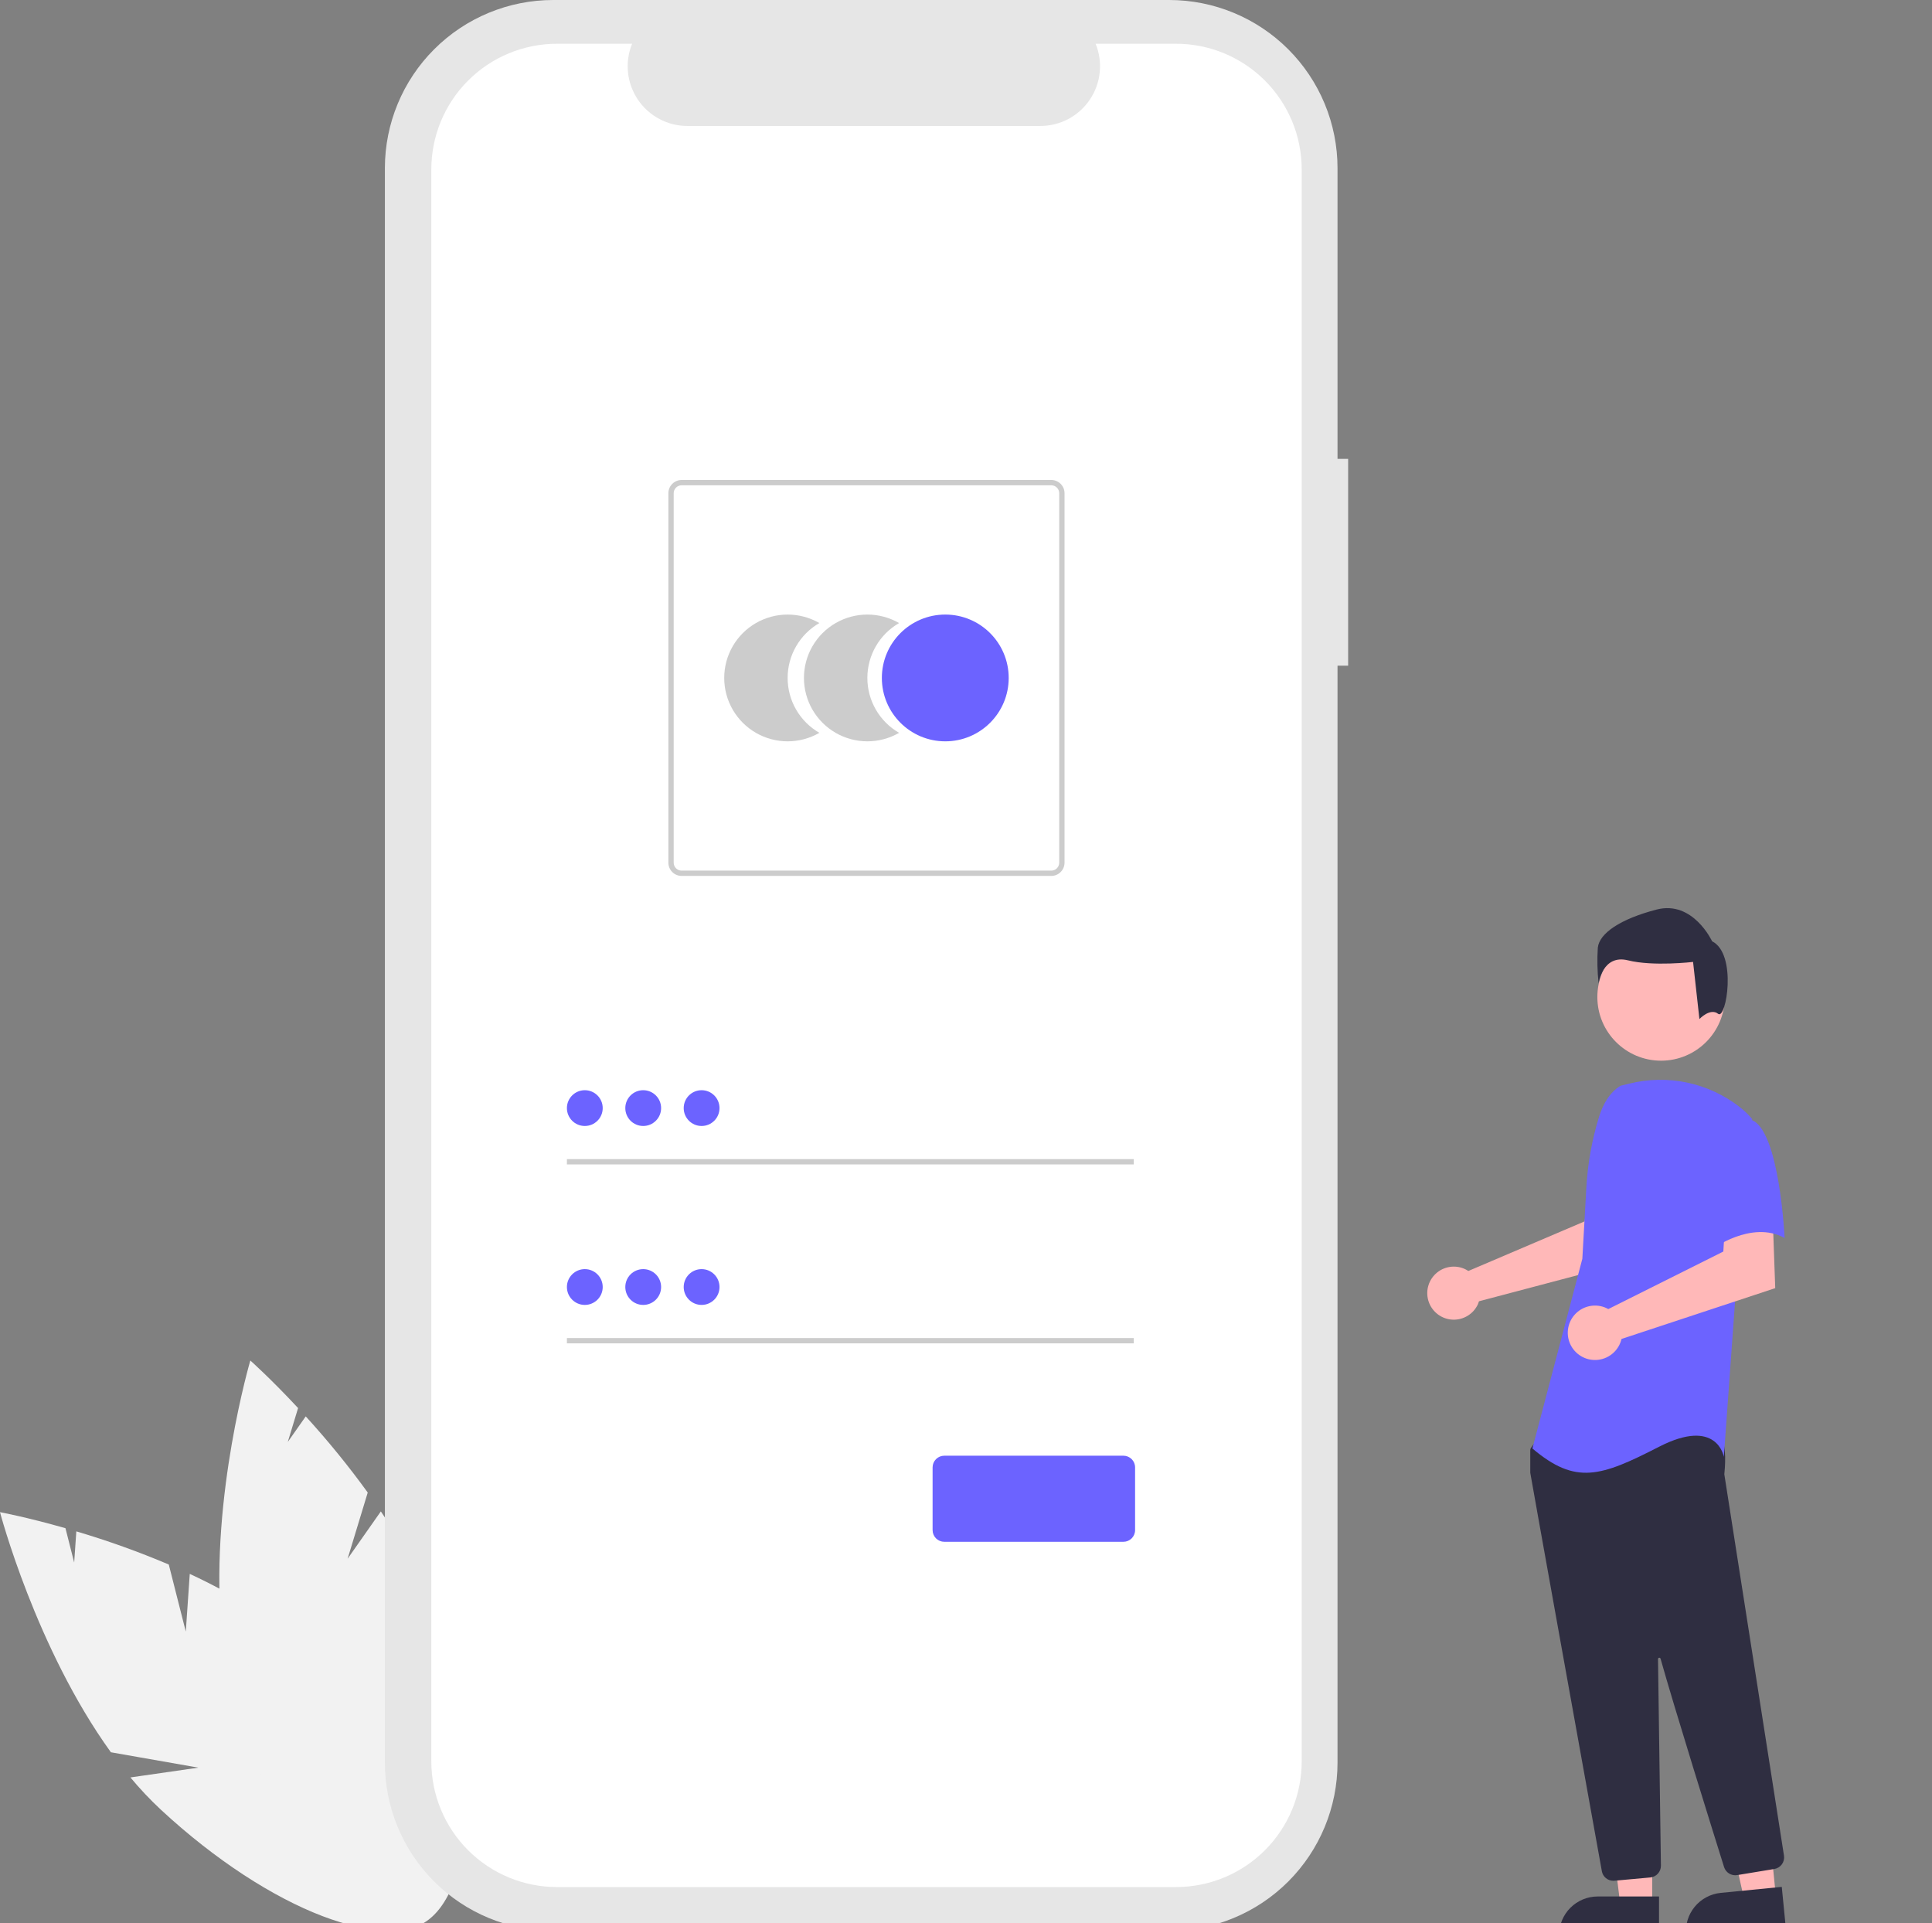 <svg width="426" height="424" viewBox="0 0 426 424" fill="none" xmlns="http://www.w3.org/2000/svg">
<rect x="0" y="0" width="426" height="424" fill="#808080" stroke="none"/>
<g clip-path="url(#clip0_95_1864)">
<path d="M40.967 359.71L37.215 344.923C30.563 342.105 23.757 339.665 16.83 337.614L16.356 344.486L14.435 336.915C5.845 334.46 0 333.381 0 333.381C0 333.381 7.893 363.381 24.452 386.317L43.746 389.704L28.757 391.864C30.84 394.369 33.079 396.74 35.46 398.964C59.546 421.307 86.375 431.559 95.382 421.86C104.39 412.162 92.165 386.188 68.078 363.847C60.611 356.92 51.231 351.362 41.841 346.986L40.967 359.71Z" fill="#F2F2F2"/>
<path d="M76.647 343.648L81.084 329.052C76.847 323.203 72.284 317.599 67.415 312.264L63.455 317.903L65.727 310.429C59.641 303.893 55.196 299.949 55.196 299.949C55.196 299.949 46.437 329.709 48.748 357.897L63.512 370.762L49.562 364.868C50.05 368.089 50.74 371.276 51.629 374.41C60.691 405.98 78.355 428.614 91.082 424.965C103.809 421.316 106.779 392.766 97.716 361.197C94.907 351.41 89.752 341.806 83.977 333.21L76.647 343.648Z" fill="#F2F2F2"/>
<path d="M297.261 101.157H294.92V37.085C294.92 32.215 293.96 27.392 292.096 22.893C290.231 18.394 287.497 14.305 284.051 10.862C280.606 7.418 276.515 4.687 272.013 2.823C267.51 0.959 262.685 0 257.812 0H121.975C112.133 0 102.694 3.907 95.735 10.862C88.776 17.817 84.866 27.249 84.866 37.085V388.595C84.866 393.465 85.826 398.287 87.691 402.786C89.556 407.285 92.289 411.374 95.735 414.817C99.181 418.261 103.272 420.993 107.774 422.856C112.276 424.72 117.102 425.679 121.975 425.679H257.812C267.653 425.679 277.092 421.772 284.051 414.817C291.01 407.862 294.92 398.43 294.92 388.595V146.764H297.26L297.261 101.157Z" fill="#E6E6E6"/>
<path d="M259.309 9.645H241.579C242.395 11.643 242.706 13.81 242.486 15.957C242.265 18.103 241.52 20.163 240.316 21.953C239.111 23.744 237.484 25.212 235.579 26.226C233.673 27.241 231.547 27.771 229.388 27.771H151.569C149.41 27.771 147.284 27.24 145.378 26.226C143.473 25.211 141.846 23.744 140.642 21.953C139.438 20.162 138.692 18.103 138.472 15.956C138.252 13.81 138.563 11.642 139.378 9.645H122.818C115.468 9.645 108.419 12.562 103.222 17.756C98.025 22.95 95.106 29.994 95.106 37.339V388.338C95.106 395.683 98.025 402.728 103.222 407.921C108.419 413.115 115.468 416.033 122.818 416.033H259.309C266.659 416.033 273.708 413.115 278.905 407.921C284.102 402.728 287.021 395.683 287.021 388.338V37.338C287.021 29.994 284.101 22.949 278.904 17.756C273.707 12.562 266.659 9.645 259.309 9.645Z" fill="white"/>
<path d="M173.671 149.465C173.67 147.011 174.317 144.601 175.545 142.477C176.772 140.352 178.539 138.588 180.666 137.363C178.54 136.136 176.128 135.49 173.673 135.489C171.219 135.489 168.807 136.135 166.681 137.361C164.555 138.588 162.789 140.352 161.562 142.476C160.334 144.601 159.688 147.011 159.688 149.464C159.688 151.917 160.334 154.327 161.562 156.452C162.789 158.576 164.555 160.341 166.681 161.567C168.807 162.793 171.219 163.439 173.673 163.439C176.128 163.438 178.54 162.792 180.666 161.565C178.539 160.34 176.773 158.577 175.545 156.452C174.317 154.328 173.671 151.918 173.671 149.465Z" fill="#CCCCCC"/>
<path d="M191.25 149.465C191.25 147.011 191.896 144.601 193.124 142.477C194.352 140.352 196.118 138.588 198.245 137.363C196.119 136.136 193.708 135.49 191.253 135.489C188.798 135.489 186.386 136.135 184.26 137.361C182.134 138.588 180.369 140.352 179.141 142.476C177.914 144.601 177.268 147.011 177.268 149.464C177.268 151.917 177.914 154.327 179.141 156.452C180.369 158.576 182.134 160.341 184.26 161.567C186.386 162.793 188.798 163.439 191.253 163.439C193.708 163.438 196.119 162.792 198.245 161.565C196.118 160.34 194.352 158.577 193.124 156.452C191.896 154.328 191.25 151.918 191.25 149.465Z" fill="#CCCCCC"/>
<path d="M208.43 163.439C216.153 163.439 222.414 157.182 222.414 149.464C222.414 141.746 216.153 135.49 208.43 135.49C200.707 135.49 194.447 141.746 194.447 149.464C194.447 157.182 200.707 163.439 208.43 163.439Z" fill="#6C63FF"/>
<path d="M231.8 193.113H150.301C149.525 193.112 148.781 192.803 148.232 192.255C147.684 191.707 147.375 190.963 147.374 190.188V108.741C147.375 107.965 147.684 107.222 148.232 106.674C148.781 106.125 149.525 105.817 150.301 105.816H231.8C232.576 105.817 233.32 106.125 233.869 106.674C234.417 107.222 234.726 107.965 234.727 108.741V190.188C234.726 190.963 234.417 191.707 233.869 192.255C233.32 192.803 232.576 193.112 231.8 193.113ZM150.301 106.986C149.835 106.987 149.389 107.172 149.06 107.501C148.73 107.83 148.545 108.276 148.545 108.741V190.189C148.545 190.654 148.73 191.1 149.06 191.429C149.389 191.758 149.835 191.943 150.301 191.943H231.8C232.266 191.943 232.712 191.758 233.041 191.429C233.371 191.1 233.556 190.654 233.556 190.189V108.741C233.556 108.276 233.371 107.83 233.041 107.501C232.712 107.172 232.266 106.987 231.8 106.986H150.301Z" fill="#CCCCCC"/>
<path d="M249.998 255.546H125.002V256.716H249.998V255.546Z" fill="#CCCCCC"/>
<path d="M128.949 248.241C131.13 248.241 132.897 246.475 132.897 244.297C132.897 242.118 131.13 240.352 128.949 240.352C126.769 240.352 125.002 242.118 125.002 244.297C125.002 246.475 126.769 248.241 128.949 248.241Z" fill="#6C63FF"/>
<path d="M249.998 294.993H125.002V296.163H249.998V294.993Z" fill="#CCCCCC"/>
<path d="M128.949 287.689C131.13 287.689 132.897 285.923 132.897 283.744C132.897 281.565 131.13 279.799 128.949 279.799C126.769 279.799 125.002 281.565 125.002 283.744C125.002 285.923 126.769 287.689 128.949 287.689Z" fill="#6C63FF"/>
<path d="M247.711 339.913H208.208C207.526 339.912 206.872 339.641 206.389 339.159C205.907 338.677 205.636 338.023 205.635 337.341V323.505C205.636 322.823 205.907 322.169 206.389 321.687C206.872 321.205 207.526 320.934 208.208 320.933H247.711C248.393 320.934 249.047 321.205 249.53 321.687C250.012 322.169 250.284 322.823 250.284 323.505V337.341C250.284 338.023 250.012 338.677 249.53 339.159C249.047 339.641 248.393 339.912 247.711 339.913Z" fill="#6C63FF"/>
<path d="M141.826 248.241C144.006 248.241 145.773 246.475 145.773 244.297C145.773 242.118 144.006 240.352 141.826 240.352C139.646 240.352 137.878 242.118 137.878 244.297C137.878 246.475 139.646 248.241 141.826 248.241Z" fill="#6C63FF"/>
<path d="M154.702 248.241C156.882 248.241 158.65 246.475 158.65 244.297C158.65 242.118 156.882 240.352 154.702 240.352C152.522 240.352 150.755 242.118 150.755 244.297C150.755 246.475 152.522 248.241 154.702 248.241Z" fill="#6C63FF"/>
<path d="M141.826 287.689C144.006 287.689 145.773 285.923 145.773 283.744C145.773 281.565 144.006 279.799 141.826 279.799C139.646 279.799 137.878 281.565 137.878 283.744C137.878 285.923 139.646 287.689 141.826 287.689Z" fill="#6C63FF"/>
<path d="M154.702 287.689C156.882 287.689 158.65 285.923 158.65 283.744C158.65 281.565 156.882 279.799 154.702 279.799C152.522 279.799 150.755 281.565 150.755 283.744C150.755 285.923 152.522 287.689 154.702 287.689Z" fill="#6C63FF"/>
<path d="M322.955 279.757C323.235 279.885 323.505 280.036 323.762 280.207L349.414 269.266L350.33 262.512L360.579 262.45L359.974 277.938L326.116 286.886C326.045 287.121 325.959 287.352 325.86 287.577C325.37 288.621 324.583 289.497 323.597 290.095C322.611 290.693 321.47 290.987 320.317 290.939C319.165 290.892 318.052 290.505 317.119 289.827C316.186 289.149 315.474 288.211 315.072 287.131C314.671 286.05 314.598 284.875 314.862 283.753C315.127 282.63 315.717 281.612 316.56 280.824C317.402 280.036 318.458 279.514 319.596 279.325C320.734 279.135 321.902 279.285 322.955 279.757Z" fill="#FFB8B8"/>
<path d="M364.307 420.109H357.295L353.96 393.081L364.308 393.082L364.307 420.109Z" fill="#FFB8B8"/>
<path d="M352.287 418.107H365.81V426.616H343.773C343.773 424.359 344.67 422.195 346.266 420.599C347.863 419.003 350.029 418.107 352.287 418.107Z" fill="#2F2E41"/>
<path d="M391.577 418.129L384.599 418.816L378.627 392.246L388.926 391.232L391.577 418.129Z" fill="#FFB8B8"/>
<path d="M379.418 417.314L392.876 415.99L393.71 424.458L371.78 426.616C371.67 425.504 371.781 424.382 372.105 423.312C372.43 422.243 372.962 421.248 373.671 420.384C374.381 419.521 375.253 418.805 376.239 418.278C377.225 417.751 378.306 417.424 379.418 417.314Z" fill="#2F2E41"/>
<path d="M366.259 233.845C374.017 233.845 380.306 227.56 380.306 219.807C380.306 212.054 374.017 205.769 366.259 205.769C358.501 205.769 352.212 212.054 352.212 219.807C352.212 227.56 358.501 233.845 366.259 233.845Z" fill="#FFB8B8"/>
<path d="M355.729 414.643C355.126 414.645 354.542 414.434 354.08 414.047C353.618 413.661 353.308 413.123 353.203 412.53C349.574 392.397 337.711 326.564 337.427 324.741C337.421 324.699 337.418 324.657 337.418 324.614V319.706C337.418 319.527 337.474 319.353 337.578 319.207L339.145 317.014C339.22 316.908 339.318 316.821 339.431 316.759C339.544 316.697 339.67 316.662 339.799 316.656C348.734 316.238 377.995 315.011 379.409 316.776C380.829 318.55 380.327 323.924 380.212 324.984L380.218 325.094L393.364 409.111C393.467 409.781 393.301 410.465 392.904 411.014C392.506 411.563 391.908 411.934 391.239 412.046L383.028 413.398C382.417 413.496 381.79 413.371 381.263 413.047C380.735 412.722 380.342 412.22 380.154 411.63C377.614 403.52 369.099 376.24 366.148 365.684C366.129 365.617 366.087 365.559 366.029 365.521C365.971 365.483 365.901 365.468 365.833 365.477C365.764 365.487 365.701 365.521 365.656 365.574C365.611 365.627 365.586 365.694 365.587 365.763C365.735 375.826 366.091 401.499 366.214 410.366L366.227 411.321C366.233 411.968 365.995 412.593 365.562 413.073C365.128 413.553 364.531 413.853 363.886 413.914L355.969 414.633C355.888 414.64 355.808 414.643 355.729 414.643Z" fill="#2F2E41"/>
<path d="M357.344 239.365C354.892 240.822 353.426 243.498 352.584 246.221C351.025 251.263 350.087 256.476 349.79 261.745L348.901 277.52L337.888 319.341C347.433 327.412 352.939 325.577 365.787 318.976C378.636 312.374 380.104 321.177 380.104 321.177L382.673 285.592L386.344 246.708C385.52 245.716 384.587 244.82 383.564 244.036C380.171 241.4 376.223 239.567 372.018 238.676C367.813 237.786 363.461 237.86 359.29 238.895L357.344 239.365Z" fill="#6C63FF"/>
<path d="M353.767 288.203C354.063 288.315 354.35 288.449 354.625 288.606L379.989 275.919L380.41 269.045L390.873 268.324L391.434 283.992L357.538 295.195C357.261 296.381 356.63 297.455 355.727 298.274C354.825 299.093 353.694 299.618 352.486 299.779C351.278 299.94 350.049 299.73 348.963 299.176C347.877 298.622 346.986 297.751 346.408 296.679C345.829 295.607 345.591 294.384 345.725 293.173C345.859 291.962 346.359 290.821 347.158 289.901C347.957 288.981 349.017 288.325 350.198 288.022C351.378 287.719 352.623 287.782 353.767 288.203Z" fill="#FFB8B8"/>
<path d="M386.16 246.886C392.401 249.087 393.5 272.934 393.5 272.934C386.158 268.899 377.348 275.502 377.348 275.502C377.348 275.502 375.513 269.265 373.31 261.195C372.645 258.924 372.565 256.523 373.079 254.214C373.592 251.905 374.682 249.763 376.247 247.988C376.247 247.988 379.92 244.683 386.16 246.886Z" fill="#6C63FF"/>
<path d="M378.854 223.52C377.104 222.12 374.716 224.664 374.716 224.664L373.316 212.07C373.316 212.07 364.565 213.118 358.964 211.721C353.364 210.324 352.489 216.793 352.489 216.793C352.2 214.18 352.141 211.546 352.314 208.923C352.663 205.774 357.214 202.626 365.265 200.527C373.316 198.428 377.516 207.523 377.516 207.523C383.118 210.321 380.604 224.919 378.854 223.52Z" fill="#2F2E41"/>
</g>
<defs>
<clipPath id="clip0_95_1864">
<rect width="426" height="427" fill="white"/>
</clipPath>
</defs>
</svg>
